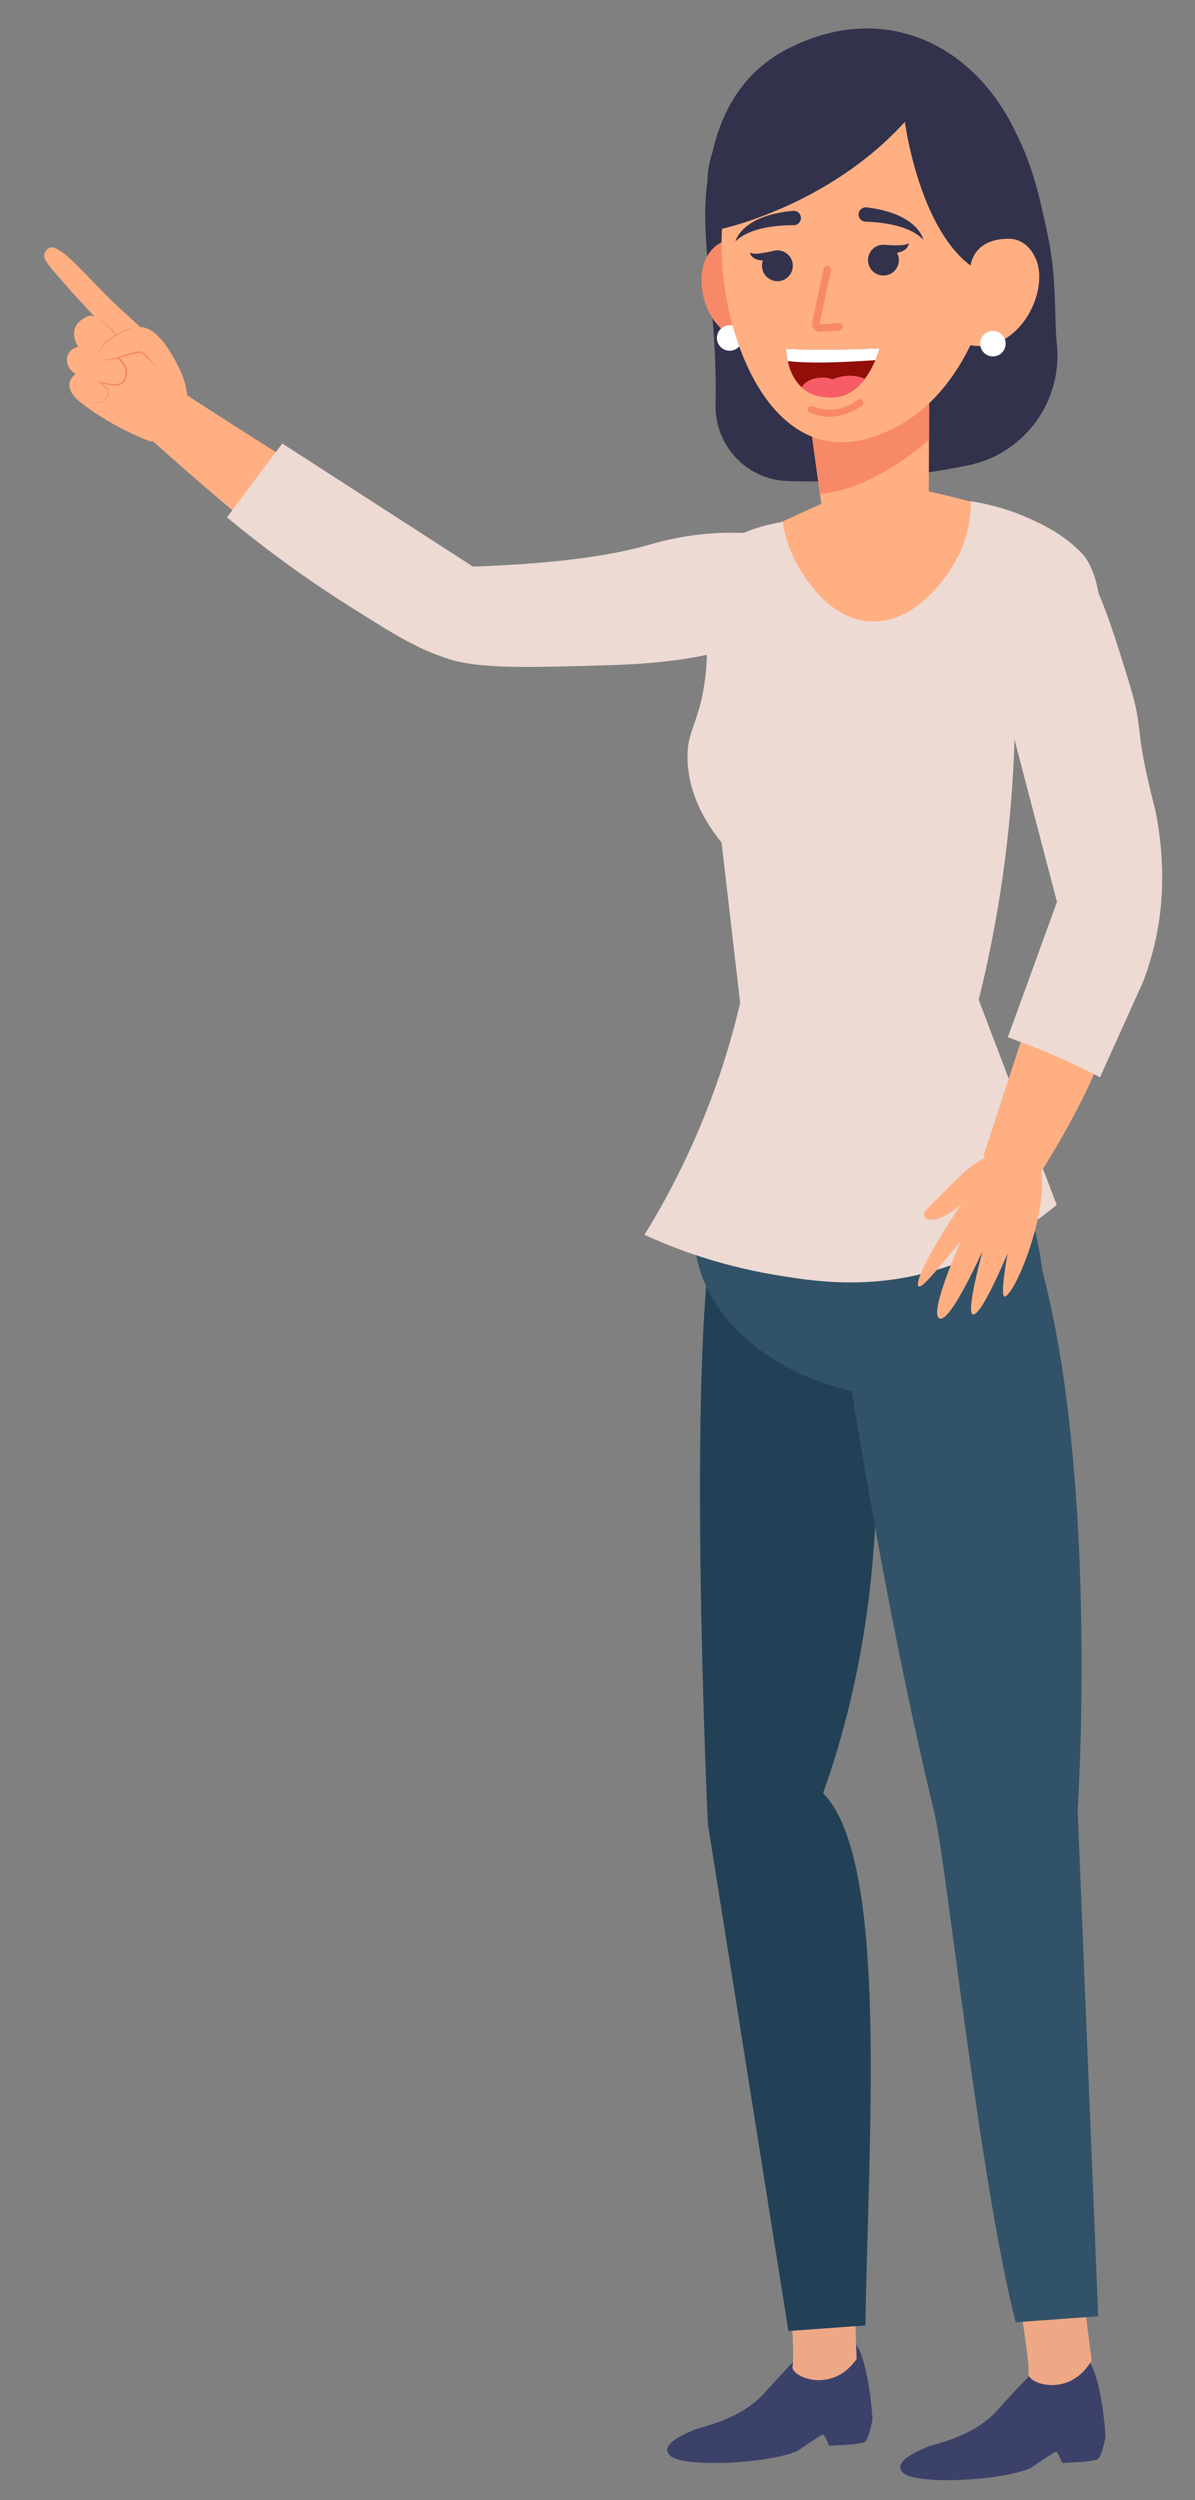 <?xml version="1.0" encoding="utf-8"?>
<!-- Generator: Adobe Illustrator 23.0.1, SVG Export Plug-In . SVG Version: 6.00 Build 0)  -->
<svg version="1.1" id="Layer_1" xmlns="http://www.w3.org/2000/svg" xmlns:xlink="http://www.w3.org/1999/xlink" x="0px" y="0px"
	 viewBox="0 0 420 878" style="enable-background:new 0 0 420 878;" xml:space="preserve">
<rect x="0" y="0" width="420" height="878" fill="#808080" stroke="none"/>
<style type="text/css">
	.st0{fill:#3C4169;}
	.st1{fill:#EEA886;}
	.st2{fill:#224156;}
	.st3{fill:#315268;}
	.st4{fill:#32324C;}
	.st5{fill:#F88968;}
	.st6{fill:#FFFFFF;}
	.st7{fill:#FFAF82;}
	.st8{fill:#920E08;}
	.st9{fill:#F85C66;}
	.st10{fill:#EDDAD3;}
</style>
<g>
	<g>
		<path class="st0" d="M284.68,823.42c0,0-7.45,7.36-15.96,16.91c-8.5,9.54-22.24,11.88-24.69,12.97c-2.45,1.09-12.92,5.1-8.42,9.18
			c4.5,4.08,33.98,2.87,44.67-1.73c0,0,8.13-5.59,8.87-5.76c0.74-0.17,2.23,3.94,2.23,3.94l7.62-0.43c0,0,3.31-0.32,4.73-0.79
			c1.42-0.47,2.75-7.01,2.88-7.86c0.13-0.8-1.24-19.67-5.51-26.24C296.84,817.03,284.68,823.42,284.68,823.42z"/>
		<path class="st0" d="M366.58,829.46c0,0-7.45,7.36-15.96,16.91c-8.5,9.54-22.24,11.88-24.69,12.97c-2.45,1.09-12.92,5.1-8.42,9.18
			c4.5,4.08,33.98,2.87,44.67-1.73c0,0,8.13-5.59,8.87-5.76c0.74-0.17,2.23,3.94,2.23,3.94l7.62-0.43c0,0,3.31-0.32,4.73-0.79
			c1.42-0.47,2.75-7.01,2.88-7.86c0.13-0.8-1.24-19.67-5.51-26.24C378.74,823.07,366.58,829.46,366.58,829.46z"/>
		<path class="st1" d="M277.66,804.72c0,0,1.7,22.75,0.89,26.29c-0.81,3.53,13.62,10.08,22.53-2.55c0,0-1.16-28.28-0.52-28.73
			C301.19,799.28,277.66,804.72,277.66,804.72z"/>
		<path class="st1" d="M358.16,807.46c0,0,3.81,22.5,3.32,26.09c-0.48,3.59,14.5,8.77,22.2-4.63c0,0-3.77-28.05-3.18-28.56
			C381.09,799.86,358.16,807.46,358.16,807.46z"/>
		<g>
			<g>
				<g>
					<path class="st2" d="M248.8,640.58l28.29,178.04l27.06-1.95c1.22-70.27,8.05-163.65-14.87-186.97
						c31.32-87.01,14.11-171.51,14.11-171.51c-21.31-7.64-54.35-15.66-54.35-15.66C242.39,503.58,248.8,640.58,248.8,640.58z"/>
				</g>
			</g>
			<g>
				<g>
					<g>
						<path class="st3" d="M294.77,458.95c0,0,13.79,95.79,33.63,177.68c4.24,17.5,16.08,130.78,28.6,178.91l28.97-2.09l-7.21-177.6
							c0,0,7.49-114.24-12.44-189.71L294.77,458.95z"/>
					</g>
				</g>
				<g>
					<path class="st3" d="M362.26,426.32c3.85,13.54,8,36.32,2.04,59.96c0,0-52.34,15.86-91.71-8.47
						c-25.76-15.92-28.41-36.55-28.58-42.96L362.26,426.32z"/>
				</g>
			</g>
		</g>
		<g>
			<path class="st4" d="M276.55,168.92c-14.33-0.56-25.42-12.64-25.07-26.98c0.77-31.61-5.4-56.72-3.11-76.21
				c1.68-14.34,5.86-37.18,28.84-48.78c33.35-16.84,64.34-1.42,78.95,27.85c5.28,10.59,7.86,17.3,12.2,38.39
				c3.13,15.21,2.08,27.56,3.1,37.83c1.98,19.99-11.38,38.27-31.04,42.37C319.91,167.67,295.88,169.67,276.55,168.92z"/>
			<g>
				<g>
					<g>
						<g>
							<path class="st5" d="M267.59,89.22c0,0-10.94-10.81-18.46-0.19c-6.61,9.34-0.42,32.34,17.2,30.42L267.59,89.22z"/>
						</g>
					</g>
					<path class="st6" d="M251.98,119.02c0.18,2.47,2.32,4.32,4.79,4.14c2.47-0.18,4.32-2.32,4.14-4.79
						c-0.18-2.47-2.32-4.32-4.79-4.14C253.65,114.41,251.8,116.56,251.98,119.02z"/>
					<g>
						<g>
							<path class="st7" d="M288.66,176.97c-15.82,7.04-25.73,11.77-31.69,14.93c-3.32,1.76-6.36,2.61-8,5.6
								c-4.28,7.87,4,21.44,11.95,28.76c13.62,12.53,32.01,12.02,42.81,11.72c18.5-0.51,50.91-7,55.07-23.72
								c2.24-9.02-3.8-20.14,2.15-25.17c2.53-2.14,5.6-1.53,5.72-2.55c0.46-3.78-20.91-9.51-40.23-13.99
								c0.03-7.8,0.05-15.6,0.08-23.4l0.06-17.19l-42.52,11.48l3.66,26.78L288.66,176.97z"/>
							<path class="st7" d="M331.41,176.74"/>
						</g>
						<g>
							<path class="st5" d="M288.18,173.44c14.68-1.08,30.52-11.92,38.34-19.13l0.07-22.35l-42.52,11.48L288.18,173.44z"/>
						</g>
					</g>
					<g>
						<path class="st7" d="M305.8,153.75c41.43-12.68,45.1-68.45,45.1-68.45s-0.14-3.71-1.22-9.04c-0.6-2.93-1.48-6.35-2.78-9.92
							c-3.79-10.39-11.14-22.02-25.37-26.3c-0.45-0.14-0.9-0.27-1.35-0.39c-23.56-6.49-56.87-0.25-64.89,30.9
							c-0.47,1.85-0.85,3.86-1.13,6c-0.16,1.21-0.28,2.48-0.38,3.77C251.47,112.05,268.57,165.15,305.8,153.75z"/>
					</g>
					<g>
						<g>
							<g>
								<path class="st4" d="M310.12,96.75c2.99,0.21,5.58-2.05,5.78-5.03c0.08-1.06-0.16-2.06-0.63-2.93
									c4.39-0.84,4.1-3.52,4.1-3.52c-0.61,1.2-5.83,0.9-7.99,0.73l-0.01,0c-0.27-0.03-0.49-0.04-0.64-0.06c-0.01,0-0.02,0-0.03,0
									c-0.09-0.01-0.17-0.01-0.26,0c-2.8,0.02-5.16,2.19-5.35,5.04C304.88,93.95,307.13,96.54,310.12,96.75z"/>
							</g>
						</g>
					</g>
					<g>
						<path class="st7" d="M343.73,86.96c0,0,14.52-9.38,20.35,4.03c5.13,11.79-6.97,35.68-25.92,29.52L343.73,86.96z"/>
					</g>
					<path class="st6" d="M344.51,121.02c0.18,2.47,2.32,4.32,4.79,4.14c2.47-0.18,4.32-2.32,4.14-4.79
						c-0.18-2.47-2.32-4.32-4.79-4.14C346.19,116.41,344.33,118.56,344.51,121.02z"/>
					<g>
						<g>
							<path class="st8" d="M278.78,132.13c0.74,1.37,1.7,2.71,2.96,3.86c2.53,2.32,6.26,3.88,11.73,3.47
								c4.6-0.34,8.02-3.15,10.47-6.4c1.66-2.2,2.88-4.61,3.71-6.57c1.01-2.38,1.46-4.13,1.46-4.13s-22.1,0.9-32.77,0.11
								c0,0,0,0,0,0.01c0,0.11,0.01,1.92,0.53,4.32C277.21,128.42,277.8,130.31,278.78,132.13z"/>
						</g>
						<g>
							<path class="st6" d="M276.87,126.8c10.2,1.23,26.46-0.1,30.78-0.31c1.01-2.38,1.46-4.13,1.46-4.13s-22.1,0.9-32.77,0.11
								c0,0,0,0,0,0.01C276.34,122.6,276.35,124.4,276.87,126.8z"/>
						</g>
					</g>
					<g>
						<path class="st9" d="M281.74,135.99c2.53,2.32,6.26,3.88,11.73,3.47c4.6-0.34,8.02-3.15,10.47-6.4
							c-1.52-0.73-5.71-2.18-11.36,0.16c0,0-2.14-1.09-5.71-0.41C284.8,133.21,282.96,134.04,281.74,135.99z"/>
					</g>
					<g>
						<path class="st5" d="M296.17,145.72c3.99-1.08,6.65-3.16,6.84-3.31c0.53-0.42,0.62-1.2,0.19-1.73
							c-0.42-0.53-1.2-0.62-1.73-0.19c-0.31,0.25-7.53,5.84-15.84,2.16c-0.62-0.28-1.35,0.01-1.63,0.63
							c-0.28,0.62,0.01,1.35,0.63,1.63C288.95,146.8,292.99,146.58,296.17,145.72z"/>
					</g>
					<g>
						<path class="st5" d="M288.56,116.55l6.39-0.46c0.73-0.05,1.27-0.68,1.22-1.41c-0.05-0.73-0.68-1.27-1.41-1.22l-6.39,0.46
							c-0.12,0.01-0.2-0.05-0.25-0.1c-0.04-0.05-0.09-0.14-0.07-0.26l4-18.56c0.15-0.71-0.3-1.41-1.01-1.57
							c-0.71-0.15-1.41,0.3-1.56,1.01l-4,18.56c-0.2,0.91,0.04,1.84,0.65,2.54C286.75,116.26,287.63,116.62,288.56,116.55z"/>
					</g>
					<path class="st4" d="M301.78,75.04L301.78,75.04c-0.17,1.47,0.95,2.78,2.43,2.82c4.95,0.13,15.29,1.05,20.3,6.34
						c0,0-1.67-9.16-19.91-11.37C303.21,72.66,301.95,73.65,301.78,75.04z"/>
					<path class="st4" d="M281.49,76.35L281.49,76.35c0.13,1.48-1.04,2.75-2.52,2.74c-4.95-0.03-15.31,0.58-20.49,5.7
						c0,0,1.96-9.1,20.26-10.74C280.14,73.93,281.37,74.96,281.49,76.35z"/>
					<g>
						<g>
							<g>
								<path class="st4" d="M274.38,98.63c-2.93,0.63-5.81-1.22-6.45-4.15c-0.23-1.03-0.14-2.06,0.21-2.99
									c-4.46-0.2-4.57-2.89-4.57-2.89c0.77,1.1,5.89,0.06,8.01-0.43l0.01,0c0.26-0.07,0.47-0.11,0.63-0.15
									c0.01,0,0.02,0,0.03-0.01c0.08-0.02,0.17-0.03,0.25-0.04c2.77-0.38,5.42,1.43,6.02,4.22C279.16,95.12,277.3,98,274.38,98.63
									z"/>
							</g>
						</g>
					</g>
					<path class="st4" d="M318.03,42.78c0,0,4.78,36.82,23.1,50.5c0,0,0.78-9.91,14.3-9.41c0,0,1.1-2.39,2.27-13.65
						c1.17-11.26-9.22-56.66-59.92-50.03c0,0-16.43-2.12-37.69,18.9c-21.26,21.01-6.31,41.24-6.31,41.24S291.21,72.38,318.03,42.78z
						"/>
				</g>
			</g>
		</g>
		<g>
			<path class="st7" d="M143.73,188.85c3.19,3.47,7.35,7.4,12.6,11.2c3.62,2.62,7.11,4.7,10.27,6.35
				c-0.95,3.4-4.09,13.03-12.16,16.08c-6.31,2.39-12.95-0.26-18.63-3.29c-25.48-13.59-75.01-57.9-82.41-64.54
				c4.63-5.13,7.86-11.85,8.7-18.18c0,0,28.99,18.77,39.82,25.39C112.76,168.48,143.73,188.85,143.73,188.85z"/>
		</g>
		<path class="st10" d="M79.78,181.69c3.24-4.32,6.48-8.64,9.72-12.97s6.48-8.64,9.72-12.97c22.33,14.41,44.66,28.81,66.99,43.22
			c32.34-1.08,50.65-4.44,61.58-7.56c3.32-0.95,13.85-4.13,28.09-4.32c6.85-0.09,12.48,0.53,16.21,1.08
			c3.17,7.54,6.98,20,1.35,29.23c0,0-0.4,0.62-0.9,1.27c-10.2,13.21-49.37,14.66-56.63,14.88c-31.44,0.95-47.38,1.35-58.34-2.16
			c-10.87-3.48-18.92-8.49-34.57-18.37C104.2,201.16,89.65,189.88,79.78,181.69z"/>
		<path class="st10" d="M260.14,352.22c-2.18-18.77-4.36-37.54-6.53-56.31c-5.34-6.6-11.46-16.46-11.95-28.76
			c-0.4-9.92,3.24-11.89,5.6-25.09c4.26-23.93-4.92-33.13,1.72-44.56c3.05-5.25,9.73-11.47,26.13-14.23
			c0.6,3.97,2.07,10.29,6.15,16.84c2.4,3.86,10.41,16.72,23.52,18.05c15.3,1.56,27.87-13.57,32.79-24.59
			c3.06-6.86,3.66-13.26,3.67-17.55c6.26,1,11.37,2.52,15.09,3.85c0,0,10.08,3.6,17.28,8.74c3.11,2.22,5.59,4.66,5.59,4.66
			c0,0,0.84,0.83,1.58,1.64c1.69,1.84,7.02,10.67,5.57,24.77c-0.37,3.56-2.75,26.65-18.93,32.84c-4.23,1.62-8.17,1.61-10.7,1.39
			c-0.21,11.62-0.89,24.06-2.25,37.19c-2.3,22.26-6.12,42.36-10.48,60.01c9.14,24.03,18.28,48.06,27.42,72.08
			c-13.03,10.55-34.43,24.08-62.26,26.71c-15.3,1.45-28.46-0.78-37.19-2.25c-19.47-3.29-34.95-9.19-45.45-14
			c5.14-8.32,10.34-17.74,15.24-28.26C250.83,385.93,256.51,367.73,260.14,352.22z"/>
		<g>
			<path class="st7" d="M350.32,404.43c0,0-7.25,3.18-11.98,7.69c-4.72,4.51-9.48,9.42-12.34,12.25c-3.44,3.41,0.83,5.13,4.82,3.22
				c6.05-2.9,7.8-5.94,7.8-5.94s-14.54,21.54-15.89,28.39c-1.24,6.25,7.38-5.22,15.03-14.32c0,0-10.43,23.24-8.04,26.85
				c3.14,4.74,15.69-23.45,15.69-23.45s-6.17,22.16-3.42,22.53c3.07,0.41,12.15-21.51,12.15-21.51s-2.89,15.6-0.98,15.19
				c3.78-0.81,16.53-32.07,12.19-46.89C365.35,408.45,353.88,403.19,350.32,404.43z"/>
		</g>
		<g>
			<g>
				<g>
					<g>
						<path class="st7" d="M345.64,405.93c5.59,7.87,8.62,8.44,17.37,10.04c21.69-32.86,33.41-63.86,35.15-86.28
							c-1.67-29.55-35.2-12.9-28.92,4.27L345.64,405.93z"/>
					</g>
				</g>
			</g>
		</g>
		<path class="st10" d="M386.62,378.33c-5.6-2.92-11.72-5.85-18.37-8.64c-4.85-2.04-9.54-3.83-14.05-5.4
			c5.76-15.85,11.52-31.69,17.29-47.54c-10.64-40.63-21.29-81.26-31.93-121.89c5.88-5.45,15.48-11.68,25.52-9.69
			c15.86,3.14,23.09,26.56,31.44,53.48c6.05,19.52,1.48,14.56,9.23,44.67c0.7,2.71,3.73,16.92,2.37,33.57
			c-0.55,6.73-2.04,16.5-6.38,27.94C396.71,356,391.67,367.16,386.62,378.33z"/>
	</g>
</g>
<g>
	<path class="st7" d="M53.04,118.33c0,0-6.62-6.12-12.06-11.1c-2.42-2.22-5.35-5.23-10.35-10.43c-4.65-4.83-11.33-11.77-13.8-9.49
		c-3.22,2.97-0.5,4.88,7.42,14.12c2.03,2.37,4.64,5.02,9.57,10.4l8.19,7.71c0,0-7.64,21.03-14.31,21.25c0,0,9.48,8.2,25.18,14.28
		c1.05-0.07,5.4-0.5,8.97-4.15c3.54-3.63,3.88-7.96,3.94-9.01c0.06-1.51,0.06-3.24-0.29-5.1c-0.6-3.2-2.1-7.69-5.73-12.88
		L53.04,118.33z"/>
	<path class="st7" d="M27.5,121.81c0,0-4.84-6.95,3.08-10.62c2.72-1.26,4.8,0.85,11.59,8.43c0,0-3.85,3.17-6.1,6.02
		C36.07,125.64,30.43,123.65,27.5,121.81z"/>
	<path class="st7" d="M26.73,131.45c0,0-3.94-2.09-3.09-6.12c0,0,0.44-2.73,3.76-3.54c0,0,5.31,2.55,6.8,2.89
		c0,0,13.88,3.74,13.2,8.68c-0.32,2.36-1.95,3.63-7.29,2.62L26.73,131.45z"/>
	<path class="st7" d="M27.7,140.79c0,0-6.66-5.06-1.06-9.5l11.83,4.09c0,0,3.55,1.8,2.07,4.41
		C39.09,142.35,36.62,142.82,27.7,140.79z"/>
	<g>
		<g>
			<path class="st5" d="M31.12,141.31c1.13,0.11,2.28,0.17,3.4,0.01c0.56-0.09,1.1-0.24,1.59-0.5c0.49-0.26,0.9-0.64,1.22-1.09
				c0.32-0.46,0.61-0.94,0.61-1.48c0.02-0.53-0.18-1.06-0.46-1.52c-0.59-0.92-1.47-1.68-2.4-2.26l-1.08-0.68l1.24,0.28l2.8,0.63
				c0.93,0.16,1.88,0.25,2.81,0.17c0.91-0.08,1.82-0.38,2.36-1.06c0.55-0.67,0.75-1.61,0.85-2.53c0.1-0.9-0.08-1.8-0.5-2.6
				c-0.41-0.8-1.03-1.5-1.73-2.1c-0.7-0.6-1.48-1.11-2.31-1.54c-0.82-0.44-1.68-0.82-2.57-1.1l-0.64-0.2l0.43-0.49
				c0.49-0.56,1.1-1.05,1.79-1.36c0.66-0.33,1.44-0.44,1.78-0.8c0.36-0.36,0.39-1.1,0.36-1.76c-0.01-0.34-0.04-0.69-0.09-1.02
				c-0.06-0.3-0.2-0.61-0.36-0.9c-0.68-1.17-1.7-2.16-2.72-3.09c-1.04-0.92-2.14-1.79-3.27-2.59l0.05-0.07
				c1.18,0.76,2.31,1.58,3.39,2.47c1.07,0.91,2.13,1.85,2.9,3.08c0.19,0.31,0.35,0.64,0.44,1.03c0.07,0.36,0.13,0.7,0.17,1.06
				c0.04,0.36,0.07,0.72,0.04,1.1c-0.03,0.37-0.11,0.8-0.41,1.15c-0.3,0.35-0.69,0.5-1.02,0.64c-0.33,0.13-0.64,0.25-0.93,0.4
				c-0.57,0.3-1.06,0.72-1.47,1.23l-0.21-0.7c1.9,0.57,3.69,1.5,5.18,2.84c0.74,0.68,1.39,1.47,1.83,2.4c0.44,0.92,0.63,1.99,0.48,3
				c-0.14,0.96-0.35,2.01-1.05,2.83c-0.7,0.83-1.79,1.15-2.77,1.21c-1,0.07-1.98-0.06-2.93-0.24l-2.82-0.67l0.16-0.4
				c0.98,0.65,1.86,1.44,2.48,2.45c0.3,0.51,0.51,1.1,0.48,1.72c-0.02,0.3-0.1,0.61-0.24,0.88c-0.13,0.27-0.3,0.51-0.47,0.74
				c-0.35,0.47-0.81,0.87-1.34,1.13c-0.53,0.27-1.1,0.41-1.67,0.48c-1.15,0.14-2.3,0.04-3.43-0.1L31.12,141.31z"/>
		</g>
	</g>
	<path class="st7" d="M57.02,119.61c-1.94-2.08-4.95-5.49-9.2-4.6c-3.44,0.72-14.64,5.46-12.29,10.27c1.42,2.91,6.61-0.44,13.2-1.63
		c2.03-0.36,4.03,3.51,6.92,5.67c0,0,4.66,3.12,6.03-2.47C61.68,126.85,58.82,121.54,57.02,119.61z"/>
	<g>
		<path class="st5" d="M47.51,114.78c-1.37,0.44-2.69,1.03-3.98,1.65c-1.29,0.64-2.55,1.32-3.74,2.11c-1.2,0.77-2.35,1.64-3.3,2.69
			c-0.47,0.53-0.88,1.12-1.09,1.79c-0.23,0.66-0.19,1.42,0.14,2.06c-0.41-0.6-0.51-1.4-0.32-2.12c0.19-0.72,0.59-1.36,1.05-1.93
			c0.93-1.14,2.11-2.02,3.32-2.83c1.23-0.78,2.5-1.47,3.83-2.05C44.73,115.59,46.09,115.07,47.51,114.78z"/>
	</g>
	<g>
		<path class="st5" d="M35.95,125.85c0.75,0.61,1.75,0.52,2.63,0.35c0.9-0.17,1.79-0.45,2.67-0.75c1.76-0.59,3.54-1.19,5.36-1.65
			c0.46-0.11,0.92-0.21,1.38-0.3l0.69-0.13l0.19-0.02c0.06,0,0.15,0,0.22,0c0.14,0.01,0.27,0.03,0.4,0.07
			c0.52,0.14,0.93,0.43,1.31,0.74c0.37,0.31,0.7,0.65,1.02,1c1.26,1.4,2.36,2.89,3.77,4.12c-0.78-0.51-1.47-1.16-2.15-1.81
			c-0.66-0.66-1.29-1.36-1.95-2c-0.66-0.62-1.34-1.31-2.14-1.51c-0.21-0.04-0.35-0.06-0.58-0.02l-0.68,0.13
			c-0.45,0.09-0.9,0.2-1.35,0.31c-1.8,0.43-3.56,1.01-5.37,1.51c-0.9,0.24-1.81,0.48-2.75,0.6c-0.47,0.05-0.95,0.07-1.42-0.01
			C36.73,126.4,36.27,126.2,35.95,125.85z"/>
	</g>
</g>
</svg>
